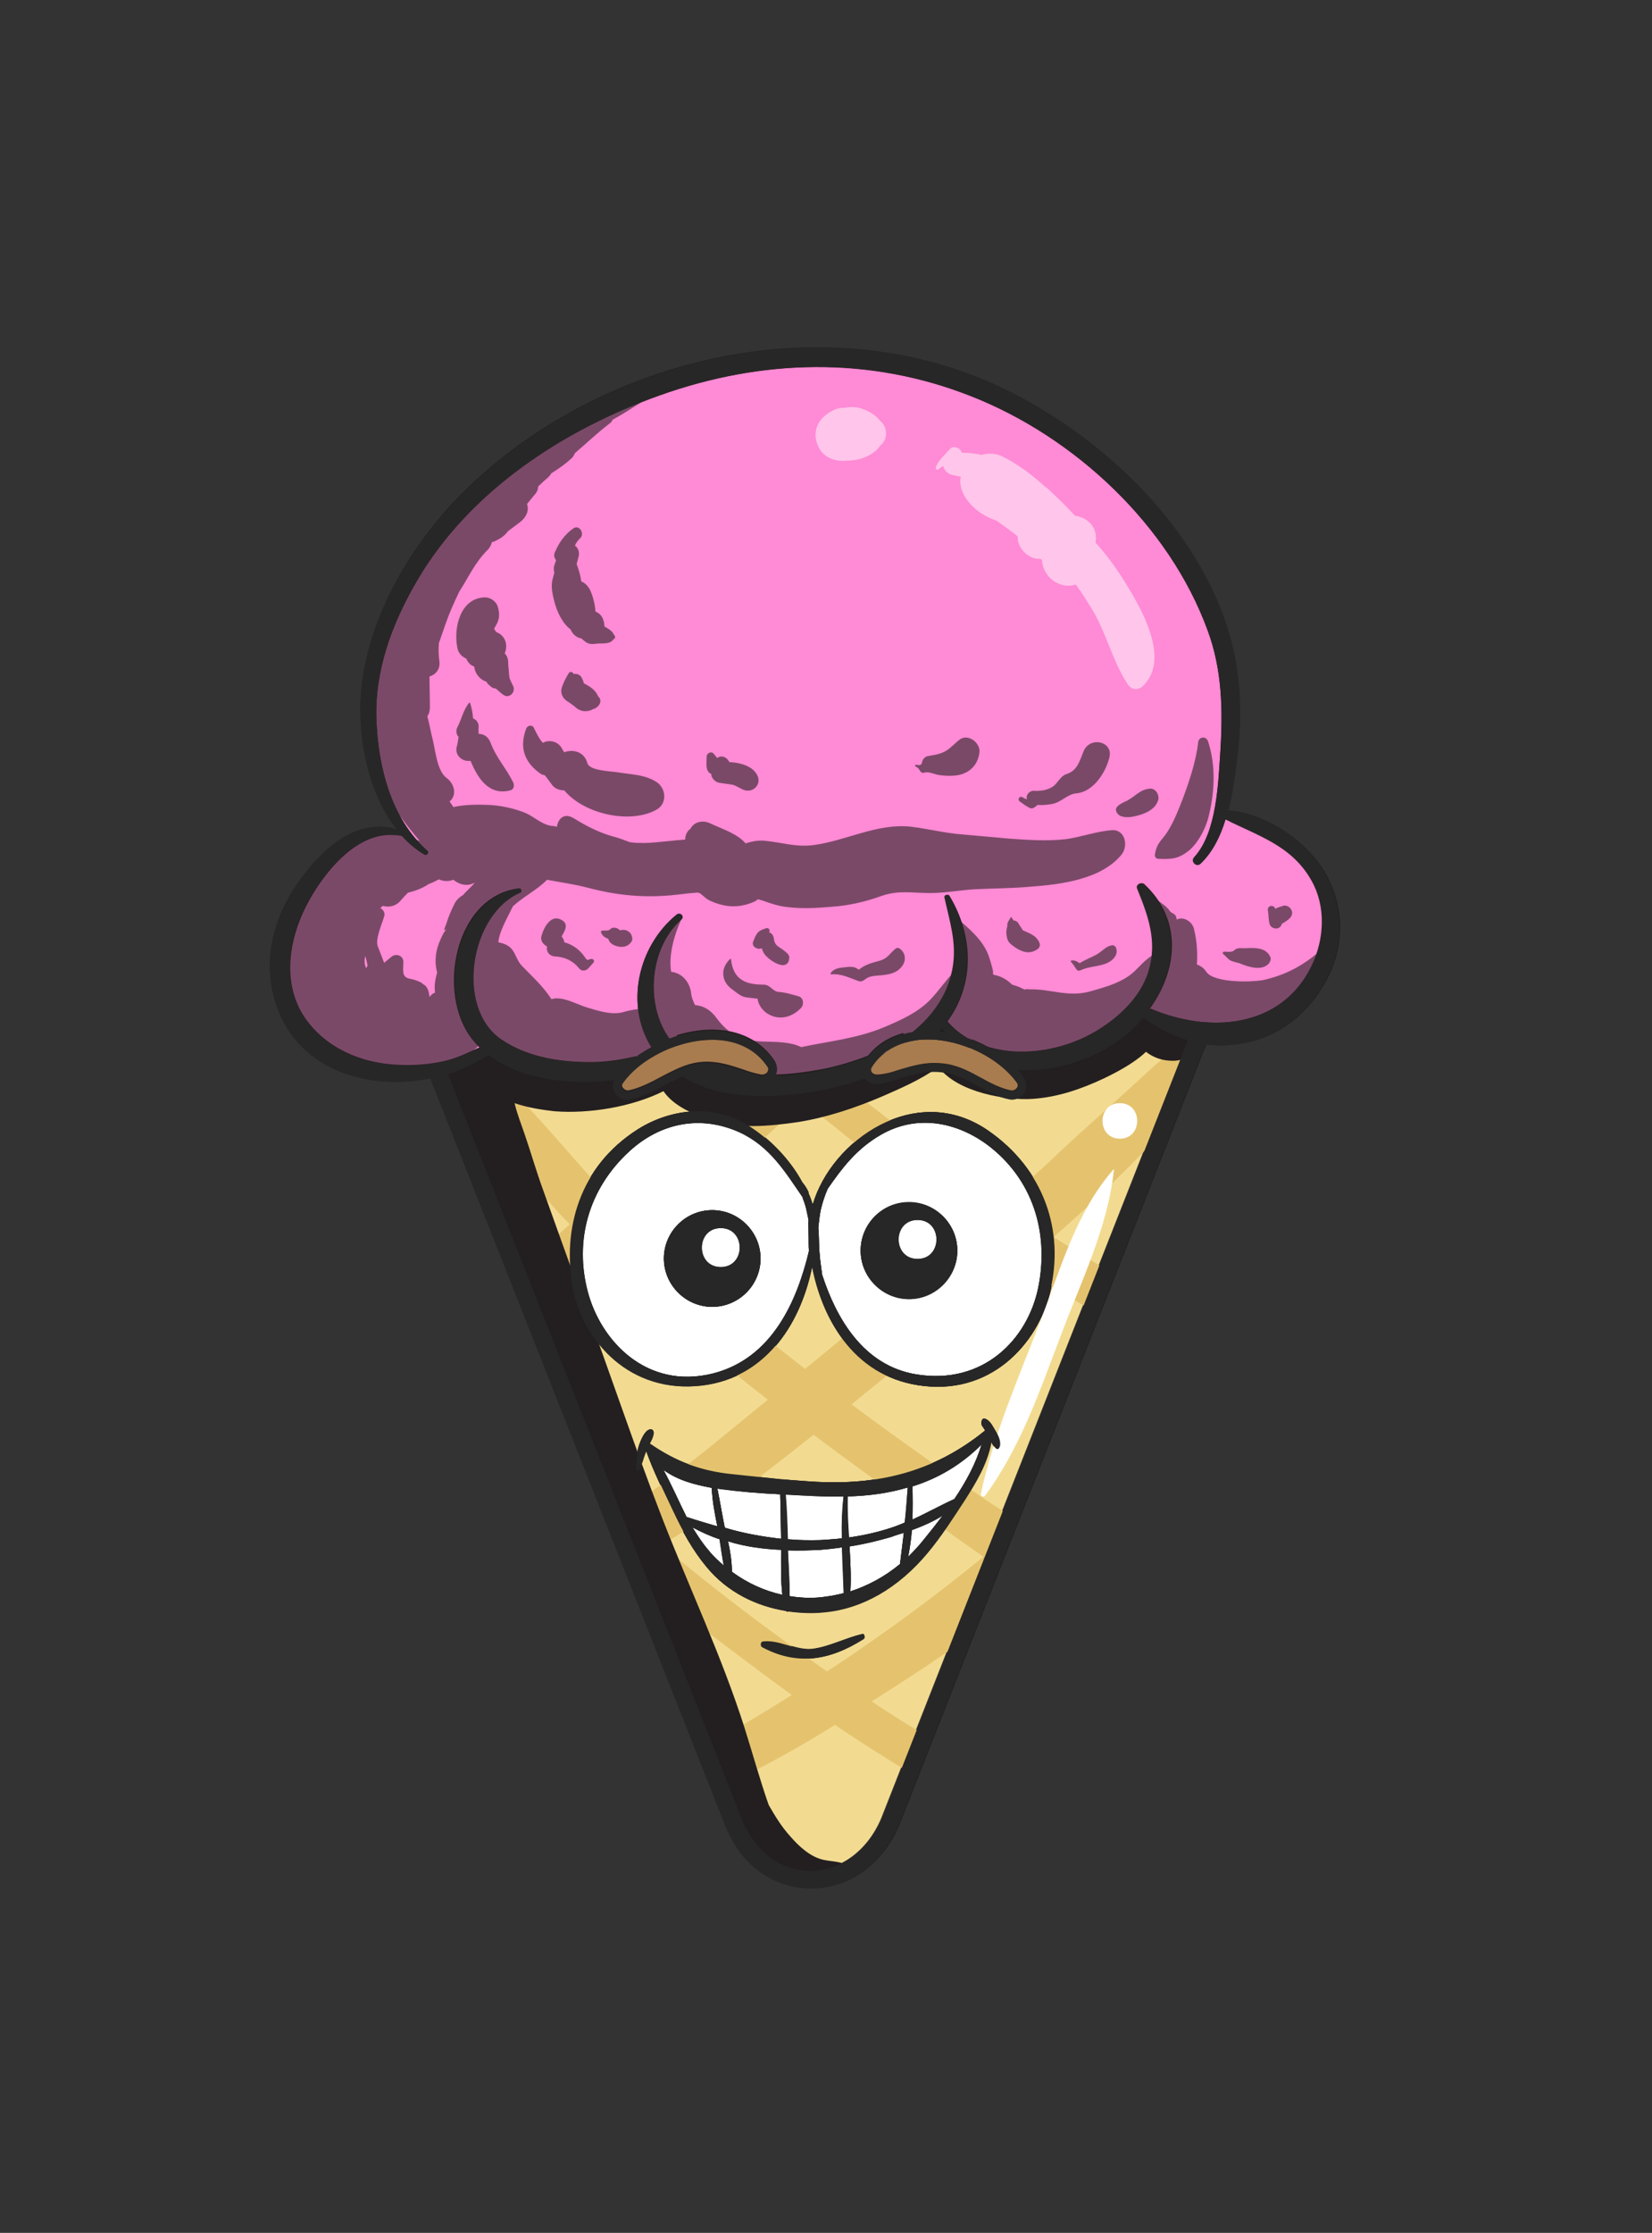 <?xml version="1.0" ?><svg enable-background="new 0 0 386.2 521.8" version="1.1" viewBox="0 0 386.2 521.8" xml:space="preserve" xmlns="http://www.w3.org/2000/svg" xmlns:xlink="http://www.w3.org/1999/xlink"><rect x="0" y="0" width="386.2" height="521.8" fill="#333333" stroke="none"/><g id="Layer_20"><path d="M308.9,205.8c-3.1-5.4-8.6-10.2-14.7-12.6c-0.9-0.6-1.8-1.1-2.7-1.5c-1.9-0.9-4-1.5-6.2-1.8   c1.1-5.8,3-12.8,2.2-18.5c0.7-10.3-1.4-21.9-6.6-30.8c-1.3-10.6-12.9-20.5-19.6-27.6c-9.4-9.9-20-16-32.7-20.5   c-7-2.5-26.7-13.7-34.2-7.2c-3.7-2.6-9.1-2.2-13.5-1.5c-8.6,1.4-17.5,1.9-26,4.3c-9.3,2.6-19,8.2-26.7,13.9   c-4.5,3.3-9.2,6.5-12.7,10.7c-6.9,2.7-11.5,9.6-15.4,15.7c-5.4,8.4-10.4,17.2-12.9,26.9c-1.9,7.7-1.7,16.3-0.1,24.1   c0.7,3.7,3.3,10.8,7.3,14c0,0-0.1,0.1-0.1,0.1c0.1,0.2,0.4,0.5,0.6,0.7c0.1,0.1,0.1,0.2,0.1,0.2c0.1,0.1,0.2,0.2,0.3,0.2   c0.5,0.4-0.2,1.1-0.7,0.7c-0.2-0.1-0.3-0.2-0.5-0.3c-0.1,0-0.1,0-0.2,0c-0.6-0.2-1.2-0.2-1.8-0.3c-0.3,0-0.7-0.1-1-0.1   c-4.8-0.6-10.4,1-12.7,5.4c-0.3,0.1-0.6,0.2-0.8,0.4c-6.6,5-10,13.3-11.6,21.3c-1.6,8.4,1.9,16,7.7,22c6.2,6.4,16.4,7.9,24.9,6.8   c5-0.7,11.3-2.4,15.6-5.9c4.2,6.8,14.9,6.9,22.5,6.1c3.5-0.4,7.3-0.5,10.9-1c2.1-2.1,4.8-3.5,7.6-4.6c4.3-1.7,9.9-3.5,14.5-2.7   c0.7,0.1,1.2,0.6,1.4,1.1c1.1,0.3,2.2,0.6,3.3,1c0.2,0.1,0.4,0.1,0.6,0.2c2.5,1,4.6,2.4,5.5,4.8c0.6,1.6-0.9,2.6-2.2,2.5   c-0.3,0-0.6,0-0.9,0c-5.7-1.4-10.4-4-16.3-2.1c4.6,2.8,10.1,3.7,15.8,3.8c5.1,0.1,11.3,0.1,16.6-1.6c3.3,0.1,6.7-0.7,10-2   c0,0,0,0,0,0c0-1.8,1.9-3.2,3.3-4.1c0.1-0.1,0.2-0.1,0.4-0.2c0.2-0.2,0.4-0.5,0.6-0.6c2.8-1.8,5.5-2.5,8.2-2.6   c1.7-1.4,3.2-3.2,4.6-5.2c-0.2,0.9,0.1,2,0.7,2.7c1.8,1.9,3.8,3.4,5.9,4.6c1.8,0.6,3.5,1.3,5.1,2.2c8.1,2.5,17.3,1.3,24.7-3   c3-1.7,6-4.3,8.5-7.3c3.7,2.5,8.8,4.1,12.2,4.8c10.2,2.1,20.1,0.7,27.6-7.1C311.6,226.7,314.1,214.7,308.9,205.8z M221.1,235.7   c0.3-0.5,0.6-1,0.8-1.6c0.3,0.3,0.6,0.5,0.9,0.8C222.1,234.9,221.5,235.2,221.1,235.7z" fill="#FF8AD5"/></g><g id="shad"><path d="M282.4,173.2c-0.5-1.3-2.2-1-2.3,0.3c-0.5,4.5-2.2,9.5-3.8,13.7c-0.9,2.3-1.9,4.8-3.2,6.9   c-1.3,2.2-2.6,2.6-3.1,5.5c-0.1,0.6,0.2,1.1,0.8,1.1c3,0.1,4.5,0.1,7-1.8c2.2-1.8,3.8-4.8,4.6-7.5C284,185.3,284.3,179,282.4,173.2   z" fill="#231F20" opacity="0.6"/><path d="M310.3,222.1c-0.1-0.6-0.8-0.7-1.2-0.3c-4,3.5-7.9,5.8-13.2,7.1c-2.7,0.7-12.1,0.9-13.9-1.8   c-0.5-0.8-1.3-1.4-2.2-1.7c0.2-2.8,0-5.6-0.7-8.4c-0.4-1.6-2.3-2.8-3.8-2.2c-0.1,0-0.1,0.1-0.2,0.1c0-0.2-0.1-0.3-0.1-0.5   c-0.2-1-1.2-0.9-1.6-1.6c-1-1.5-2.8-2-3.6-3.4c-0.2-0.4-0.9-0.2-0.9,0.2c0.1,1.1,0,2.6,1.2,3.2c0.4,0.2,0.8,1.5,1.3,2.4   c-0.2,1-0.3,2-0.2,3c0.1,1,0.6,1.8,1.4,2.3c-0.2,1.5-0.2,3-0.1,4.5c0-0.1,0-0.2-0.1-0.3c-0.4-1.3-1.9-2.1-3.2-1.3   c-2.1,1.3-3.4,3.4-5.5,4.8c-2.7,1.8-5.8,2.6-8.9,3.5c-5.2,1.4-9-0.6-14.1-0.5c-0.8-0.1-1.2,0-1.1,0.1c-0.3-0.2-0.7-0.3-1-0.5   c-0.7-0.3-1.3-0.5-2-0.7c-1.2-1.2-2.6-2-4.3-2.3c-0.1-0.2-0.2-0.3-0.3-0.5c0.6,0.7-0.5-2.8-0.7-3.4c-1-3.4-3.8-6.1-6.4-8.3   c-0.7-0.6-1.9,0.2-1.4,1c1.8,3.1,0.2,6.4-0.2,9.6c0,0.2,0,0.5,0,0.7c-0.1,0-0.1,0.1-0.2,0.1c-2,2.1-3.6,4.5-5.6,6.6   c-2.9,3-6.9,4.8-10.7,6.4c-6.4,2.7-12.9,3.3-19.5,4.7c-2.6-1.3-6.1-1.2-8.9-1.3c-5-0.2-7.9-1.5-10.9-5.5c-1.3-1.8-3-2.9-5-3   c-0.4-0.8-0.8-1.7-0.9-2.6c-0.3-2.8-2.1-4.9-4.7-5.2c-0.7-4,0.9-9.1,2.4-12.3c0-0.1,0-0.1-0.1-0.1c-2.3,1.3-4.1,2.8-5.6,5   c-2.2,3.1-2.2,7-3.8,10.2c-1,1.9-0.7,4.4,0.8,5.8c-1.6,0.1-3.2,0.3-4.8,0.8c-2.8,0.8-6-0.3-8.7-1.1c-2.2-0.7-4.6-2.1-7-2.1   c-0.4,0-0.8,0.1-1.2,0.2c-1.8-2.9-4.6-5.4-6.8-7.7c-1.8-1.8-1.5-4.2-4.2-5.2c-0.5-0.2-1-0.3-1.4-0.4c0.2-2.5,2.1-5.7,3.4-8.4   c2.4-2.2,5.4-3.7,7.8-6c0.1-0.1,0.1-0.2,0.2-0.2c3.1,0.6,6.2,1,9.3,1.8c7.1,1.9,13.6,2.5,20.9,1.7c1.6-0.2,3.3-0.4,4.9-0.5   c0.8-0.1,1.6,1.2,2.8,1.8c3.4,1.6,6.6,1.9,10.1,0.5c1.8-0.7,0.6-1,2.5-0.4c2,0.7,3.7,1.3,5.9,1.5c3.4,0.4,6.8,0.2,10.2-0.1   c4.2-0.3,7.9-1.2,11.8-2.6c3.9-1.3,7-0.6,11.1-0.6c3.6,0,7.1-0.7,10.7-0.9c4.3-0.2,8.6-0.2,12.9-0.6c7-0.5,16.5-1.7,21.2-7.5   c1.6-2,0.9-5.9-2.3-5.7c-3.7,0.3-7.1,1.6-10.7,2.1c-4.3,0.5-8.7,0.2-13-0.1c-3.7-0.3-7.5-0.7-11.2-1c-4.1-0.3-7.9-1.3-12-1.8   c-7.9-0.9-15.2,3.3-22.9,4.3c-4.2,0.5-7.1-0.6-11.1-1c-1.7-0.2-3.2,0.1-4.7,0.6c-1.9-2.3-5.8-3.5-8.3-4.7c-1.6-0.8-3.8-0.4-4.6,1.3   c-0.5,0.3-0.9,0.9-1.1,1.6c-0.1,0.3-0.1,0.6-0.1,0.9c-3.1,0.2-6.3,0.7-9.4,0.8c-1.2,0-2.4,0-3.6-0.2c-1.3-0.5-2.6-1-3.8-1.3   c-3.3-0.9-6.4-2.5-9.3-4.3c0,0,0,0,0,0c-0.2-0.1-0.4-0.2-0.6-0.3c-1.9-0.8-3.1,0.7-3.3,2.3c-0.4-0.1-0.9-0.2-1.3-0.2   c-2.6-0.4-4.3-2.5-6.8-3.3c-2.4-0.9-5.4-1.5-7.9-1.6c-2.5-0.1-5.5-0.1-8.2,0.5c-0.3-0.4-0.6-0.9-0.9-1.3c0,0,0,0,0,0   c1.9-1.6,1-4.3-0.7-5.5c-2.2-1.6-2.6-6.3-3.2-8.8c-0.5-1.9-0.8-3.8-1.3-5.6c0.4-0.6,0.6-1.3,0.6-2.1c0-2.4-0.1-4.8-0.1-7.2   c1.5-0.5,2.6-1.7,2.3-3.7c-0.2-1.4-0.2-2.8-0.1-4.1c0.5-1.5,1.1-3.1,1.6-4.6c0.9-2.6,2-5,3.2-7.5c2.2-3.4,3.6-6.7,6.6-9.7   c0.5-0.5,0.8-1.1,1-1.8c0.1,0,0.2-0.1,0.4-0.1c1.1-0.5,1.9-0.9,2.8-1.8c0.2-0.2,0.4-0.5,0.6-0.7c0.9-0.7,1.9-1.4,2.8-2.1   c1.3-1,2.2-2.6,1.6-4.2c0.6-0.7,1.1-1.4,1.7-2.1c0.6-0.6,0.9-1.3,0.9-2c0.8-0.8,1.6-1.5,2.4-2.2c0.3-0.3,0.5-0.6,0.7-0.9   c1.6-1,3.2-2.1,4.6-3.4c0.5-0.4,0.7-0.9,0.9-1.3c2.7-2.3,5.3-4.8,8.2-7c0.3-0.2,0.5-0.5,0.6-0.8c4.4-2.4,8.5-5.5,13-7.8   c0.3-0.1,0.1-0.6-0.2-0.5c-5.3,1.7-10.2,4.4-15.3,6.4c-0.4,0.2-0.6,0.4-0.8,0.7c-2.2,0.9-4.7,1.4-6.8,2.6c-1.3,0.8-2.5,1.9-3.8,2.9   c-0.1,0-0.2,0-0.2,0.1c-3.2,1.8-7.3,3.4-10,5.9c-3.7,3.3-7.3,6.8-10.7,10.5c-6.8,7.4-13.9,16.4-17.7,25.8   c-3.5,8.8-5.6,18.2-4.5,27.7c1.1,9.6,5.9,17.1,11.9,24.1c-5.1-1.7-9.4-3.8-15.2-1.1c-5.4,2.5-9.3,7.2-11.4,12.7   c-0.4,1-0.6,1.9-0.9,2.9c-0.2,0.3-0.3,0.5-0.5,0.8c-0.1,0.1-0.1,0.2-0.1,0.4c-1,0.1-1.9,0.7-2.2,1.9c-3.6,10.2-0.9,23.4,7.3,30.7   c9.8,8.6,25.8,7.8,35.9,0.4c0.8-0.6,1.8-1.8,2.4-3.1c3.6,3.3,8.9,4.7,14.6,5.2c2.8,1.1,5.9,1.7,9.4,2.2c3.2,0.4,6.9,0.6,10.2-0.3   c1.8-1.8,4-3.1,6.3-4.1c0,0,0,0,0,0l0,0c0.4-0.2,0.9-0.4,1.3-0.5c4.3-1.7,9.9-3.5,14.5-2.7c0.7,0.1,1.2,0.6,1.4,1.1   c1.1,0.3,2.2,0.6,3.3,1c0.2,0.1,0.4,0.1,0.6,0.2c2.5,1,4.6,2.4,5.5,4.8c0.6,1.6-0.9,2.6-2.2,2.5c-0.3,0-0.6,0-0.9,0   c-5.5-1.3-10.2-3.9-15.8-2.3c2.8,1.9,6,3.1,9.2,3.8c2.1,0.4,4.3,0.3,6.4,0.2c1.2-0.1,2.4-0.1,3.5-0.1c0.6,0,3.1,0.4,2.5-0.2   c1.1,1.1,2.7,1.5,4.2,1.1c5.6-1.6,11.2-3.8,16.6-6.2c0.7-0.9,1.8-1.7,2.6-2.3c0.1-0.1,0.2-0.1,0.4-0.2c0.2-0.2,0.4-0.5,0.6-0.6   c2.6-1.7,5.1-2.4,7.6-2.6c1.9-1.1,3.8-2.5,5.5-4.1c0,1.2,0.7,2.4,1.8,3.1c2.1,1.4,4.4,2.8,6.8,3.9c0.4,0.2,0.8,0.4,1.2,0.5   c3.9,1.6,8,2.5,12.2,1.8c4-0.7,7.6-2.2,11.3-4c2.9-1.4,6.4-2.7,7.5-5.9c1.9-0.9,4.1-2.1,6-3.4c-0.8,1.9,1.5,3.6,3.3,3.3   c0.2,0,0.4-0.1,0.6-0.1c3.8,4.2,10.4,5.4,15.8,4.1c6-1.4,14.9-4.2,18.3-9.7c0.4-0.6,0.3-1.3,0-1.8C308.6,228,311,225.5,310.3,222.1   z M85.6,226.3c-0.4-0.9-0.5-1.9-0.2-2.9c0.2,0.9,0.5,1.7,0.5,2.4C85.7,225.9,85.7,226.1,85.6,226.3z M108.2,209.2   c-0.7,0.4-1.4,1-1.9,1.9c-0.8,1.6-1.5,3.2-2,4.9c-0.6,1.4-0.6,1.7,0.2,1c-0.7,0.7-1.1,1.6-1.5,2.5c-1.2,2.6-1.5,5.2-0.8,7.8   c-0.5,1.6-0.7,3.2-0.5,4.7c-0.1,0-0.2,0-0.3,0.1c-0.4,0.2-0.7,0.5-1,0.9c-0.1-1.3-0.5-2.6-1.5-3c-0.1-0.1-0.2-0.2-0.3-0.3   c-0.9-0.5-1.8-0.8-2.9-1c-1.9-0.4-1.4-2.1-1.4-3.9c0-1.5-1.7-2.1-2.8-1.2c-0.6,0.5-1.1,0.9-1.7,1.4c-0.5-1.3-1-2.6-1.5-3.9   c-0.6-1.6,1-5.2,1.5-6.9c0.3-0.9-0.2-1.6-0.9-2c0.2-0.2,0.4-0.3,0.6-0.5c1.5,0.4,3.1,0.1,4.3-1.4c0.5-0.6,1.1-1.2,1.6-1.7   c1.8-0.4,3.5-1.1,4.8-2c0.9-0.3,1.6-0.7,2.4-1.1c1.1,0.5,2.3,0.5,3.4,0.1c1.2,1,2.8,1.5,4.2,1c0.3-0.1,0.5-0.2,0.8-0.3   C110.2,207.2,109.2,208.1,108.2,209.2z" fill="#231F20" opacity="0.6"/><path d="M120,182.9c-1.6-3.3-4-5.8-5.3-9.3c-0.5-1.4-1.6-2.1-2.8-2.1c0-0.6-0.1-1.1,0-1.7   c0-0.9-0.5-1.6-1.3-1.9c-0.1-1.2-0.3-2.4-0.7-3.6c0-0.1-0.2-0.1-0.2-0.1c-1.4,1.7-1.8,3.9-2.8,5.8c-0.4,0.8-0.2,1.7,0.3,2.2   c-0.1,0.7-0.2,1.5-0.4,2.2c-0.6,2.1,1.3,3.7,3.2,3.4c1.7,4.1,4.3,8.2,9.3,6.9C120.1,184.5,120.3,183.6,120,182.9z" fill="#231F20" opacity="0.6"/><path d="M153.4,182.7c-2.7-1.7-5.8-1.7-8.9-2.2c-1.5-0.3-6.7-0.3-7.2-2.2c-0.7-2.6-3.3-3.3-5.4-2.5   c-0.2-0.3-0.4-0.6-0.6-1c-0.9-1.6-3-2-4.4-1.2c-0.9-1-1.5-2.3-2.1-3.5c-0.4-0.9-1.6-0.5-1.8,0.2c-1.6,4.3-0.5,7.7,3.2,10.4   c0.4,0.3,0.8,0.4,1.2,0.5c0.6,0.8,1.2,1.6,1.8,2.4c0.6,0.7,1.6,1.1,2.7,1.1c4.8,5.7,15.6,7.9,21.6,4.5   C156,187.8,155.8,184.2,153.4,182.7z" fill="#231F20" opacity="0.6"/><path d="M119.9,160.2C119.9,160.2,119.9,160.1,119.9,160.2c-0.3-0.6-0.6-1.2-0.8-1.8   c0-0.2,0-0.4-0.1-0.7c0-1-0.2-1.9-0.2-2.9c0-0.9-0.3-1.6-0.8-2.1c0.9-2.3-0.1-4.3-2-5c-0.2-0.3-0.3-0.5-0.5-0.7   c0.2-0.5,0.5-0.9,0.7-1.3c0.6-1.3,0.6-2.4,0.2-3.8c-0.3-1.3-1.7-2.3-3-2.3c-5.8,0.1-7.4,7.1-6.5,11.7c0.2,1.3,1.1,2.2,2.1,2.6   c0.4,1,1.1,1.6,1.9,1.9c0,0.1,0,0.1,0,0.2c0.2,1.5,1.4,2.9,2.8,3.3c0.2,0.4,0.5,0.7,0.9,1c0.4,0.4,0.8,0.6,1.3,0.6   c0.6,0.5,1.2,1.1,1.8,1.5C119.2,163.4,120.7,161.5,119.9,160.2z" fill="#231F20" opacity="0.6"/><path d="M143.5,148.3c-0.3-0.8-1.3-1.4-2.2-1.9c0-0.6-0.1-1.3-0.5-2.1c-0.3-0.6-0.9-1.1-1.6-1.4   c-0.1-1.9-0.7-3.8-1.2-4.9c-0.4-0.9-1.2-1.8-2.1-2.1c-0.2-1.4-0.6-2.8-1.1-4.1c0.2-0.6,0.3-1.2,0.5-1.9c0.2-1-0.2-1.9-0.9-2.4   c0.3-0.7,0.7-1.2,1.3-1.8c1-1.1-0.3-3.2-1.7-2.2c-2.1,1.5-3.3,3.3-4.3,5.6c-0.3,0.7-0.1,1.3,0.3,1.8c-0.1,0.3-0.2,0.6-0.3,0.9   c-0.3,0.7-0.3,1.4-0.1,2c-0.2,0.8-0.5,1.8-0.5,1.9c-0.3,1.7,0.1,3.3,0.5,4.9c0.6,2.3,1.8,5,3.8,6.5c0.4,1,1.2,1.8,2.4,2.1   c0.1,0,0.1,0,0.2,0c0.1,0.2,0.2,0.3,0.4,0.4c1,1,1.9,1,3.2,0.8c1.2-0.1,3.1,0.2,3.8-1C143.9,149.3,143.9,148.6,143.5,148.3z" fill="#231F20" opacity="0.6"/><path d="M139.8,162.7c-0.5-1.4-1.9-2.3-3.3-3c-0.1-0.5-0.3-0.9-0.5-1.3c-0.4-0.8-1.2-1-1.9-0.9   c-0.2-0.5-0.9-0.7-1.2-0.1c-0.5,0.9-1,1.7-1.3,2.6c-0.1,0.2-0.2,0.5-0.3,0.8c-0.3,1.2,0.2,2.3,1.2,3c0.8,0.5,1.6,1.1,2.3,1.7   c1.1,0.9,2.7,0.9,3.9,0.2C140.1,165.3,141,163.7,139.8,162.7z" fill="#231F20" opacity="0.6"/><path d="M253.3,175.6c-0.9,2.2-1.4,4.5-4,5.3c-1.3,0.4-2,2-3,2.8c-1.4,1-3.1,1.2-4.7,1.1   c-1,0-1.9,1.1-1.5,2c-0.4-0.1-0.7-0.3-1.1-0.5c-0.7-0.4-1.2,0.6-0.6,1c0.8,0.6,1.5,1.1,2.3,1.5c0.4,0.2,0.8,0.1,1.1-0.1   c0.4-0.3,0.6-0.4,0.7-0.6c1.1,0.1,2.2,0,3.4-0.2c2.2-0.4,3.6-2.3,5.7-2.5c3.9-0.3,6.8-4.7,7.7-8.2   C260.5,173.3,254.8,171.9,253.3,175.6z" fill="#231F20" opacity="0.6"/><path d="M268.8,184.3c-2.3,0.2-3.4,1.8-5.3,2.8c-0.6,0.3-2.9,1.2-2.6,2.3c0.4,1.8,2.8,1.7,4.2,1.4   c2.3-0.5,5.1-1.5,5.7-4C271,185.7,270.2,184.2,268.8,184.3z" fill="#231F20" opacity="0.6"/><path d="M177,181.1c-1.1-2.1-4-2.9-6.5-3c-0.4-0.9-1.4-1.6-2.4-1.2c-0.2,0.1-0.4,0.2-0.5,0.2   c-0.2-0.3-0.5-0.7-0.8-1c-0.5-0.6-1.6-0.1-1.6,0.7c0,0.8-0.1,1.7,0,2.5c0.1,0.7,0.4,1.3,1.1,1.6c0,0.1,0,0.2,0,0.3   c0.2,0.8,0.9,1.5,1.7,1.7c1.1,0.2,2.2,0.3,3.3,0.5c1.1,0.3,1.8,1,2.9,1.3C176.3,185.2,178.1,183.1,177,181.1z" fill="#231F20" opacity="0.6"/><path d="M224.4,172.8c-1.1,0.8-2.1,2-3.3,2.7c-1.4,0.8-2.7,0.9-4.2,1.2c-0.6,0.1-1.2,0.7-1.3,1.3   c-0.2,1.1-0.9,0.8-1.4,0.7c-0.2,0-0.4,0.3-0.2,0.4c0.5,0.2,0.9,0.6,1.1,1.1c0.2,0.3,0.6,0.5,0.9,0.4c1-0.4,2.3,0.3,3.4,0.5   c1.4,0.2,2.7,0.3,4.2,0.1c3.1-0.4,5.2-2.6,5.4-5.7C228.9,173.3,226.2,171.5,224.4,172.8z" fill="#231F20" opacity="0.6"/><path d="M186.6,232.8c-1.5-0.4-3-0.9-4.6-1c-1.4-0.1-1.9-1.7-3.5-1.7c-4.1,0-7.1-1.1-7.6-5.9   c0-0.1-0.1-0.2-0.2-0.1c-2.4,2.2-2.1,5.4,0.6,7.2c1.1,0.8,2,1.7,3.4,1.8c0.8,0.1,1.6,0.2,2.4,0.3c0.2,1.6,1.4,3.1,2.9,3.8   c2.7,1.3,5.5,0.3,7.4-1.8C188,234.5,187.8,233.1,186.6,232.8z" fill="#231F20" opacity="0.6"/><path d="M210.2,221.6c-0.2-0.1-0.5-0.1-0.7,0c-1.5,1.1-1.8,2.3-3.8,2.9c-1.8,0.5-3.5,0.9-4.9,2.1   c-0.3-0.2-0.5-0.3-0.9-0.5c-1-0.3-1.9-0.1-2.9,0c-1.1,0.1-2.2,0.4-2.8,1.3c-0.1,0.1,0,0.3,0.2,0.3c2.4-0.2,4.3,0.9,6.4,1.6   c0.8,0.3,1.5-0.6,2.2-0.9c1-0.4,2.1-0.4,3.2-0.5c1.8-0.2,3.4-0.5,4.6-2C211.9,224.6,211.8,222.6,210.2,221.6z" fill="#231F20" opacity="0.6"/><path d="M183.1,222c-1.2-0.9-2-1-2.2-2.7c-0.1-0.7-0.5-1.3-1.1-1.4c0-0.1,0.1-0.2,0.1-0.3   c0.1-0.4-0.3-0.8-0.7-0.7c-0.6,0.2-1.4,0.4-1.9,0.9c-0.6,0.6-0.9,1.4-1.2,2.2c-0.5,1.1,0.8,1.9,1.7,1.7c0.1,0,0.2-0.1,0.3-0.1   c0.2,0.8,0.6,1.5,1.3,2.1c0.8,0.8,2.8,2.1,4,1.8c0.8-0.2,1-0.8,1.1-1.5C184.7,223.1,183.7,222.5,183.1,222z" fill="#231F20" opacity="0.6"/><path d="M138.2,224.1c-1.1,0.3-0.9,0.4-1.6-0.6c-0.5-0.7-1.1-1.3-1.7-1.8c-0.9-0.7-1.9-1.2-3-1.5   c0-0.2,0-0.3-0.1-0.5c-0.1-0.3-0.3-0.6-0.5-0.9c0.8-1.3,1.7-2.9,0-3.8c-2.5-1.5-4.2,1.8-4.7,3.7c-0.3,0.9,0.2,1.8,1,2.3   c0.1,0.1,0.2,0.1,0.3,0.2c-0.3,1.2,0.6,2.2,1.7,2.3c2.3,0.1,4.2,0.9,5.7,2.7c0.5,0.7,1.3,0.8,2,0.3c0.6-0.5,0.9-1,1.4-1.5   C139.1,224.6,138.7,224,138.2,224.1z" fill="#231F20" opacity="0.6"/><path d="M147.3,218c-0.7-0.7-1.4-0.8-2.3-0.6c-0.2-0.1-0.5-0.3-0.6-0.4c-0.6-0.3-1.4-0.3-1.8,0.2   c-0.3,0.4-1.4,0.2-1.9,0.3c-0.2,0-0.2,0.2-0.2,0.4c0.4,0.9,0.9,1.2,1.7,1.5c0.2,0.7,0.7,1.2,1.4,1.5c1.4,0.6,3,0.6,4-0.8   C148,219.6,147.8,218.6,147.3,218z" fill="#231F20" opacity="0.6"/><path d="M242.9,220.1c-0.8-1.6-2.3-2-3.8-2.7c-0.3-0.6-0.7-1-1-1.6c-0.2-0.4-0.7-0.7-1.2-0.7   c0,0-0.2-0.4-0.4-0.7c-0.1-0.1-0.2-0.1-0.2,0c-0.5,0.8-0.9,1.2-0.8,2c-0.2,0.7-0.3,1.3-0.2,2.1c0.2,1.4,0.5,1.8,1.6,2.6   c1.6,1.2,3.6,2.1,5.5,0.8C243.1,221.5,243.3,220.8,242.9,220.1z" fill="#231F20" opacity="0.6"/><path d="M260.9,221.5c-0.1-0.3-0.4-0.6-0.8-0.6c-1.5,0.1-2.5,1.5-3.8,2.2c-1.3,0.7-2.7,1.2-3.9,2   c-0.6-0.4-1.2-0.8-2-0.6c-0.1,0-0.1,0.2-0.1,0.2c0.5,0.5,1,1.3,1.4,1.9c0.2,0.3,0.7,0.3,1,0.1c1.8-0.8,3.7-0.8,5.5-1.4   C259.8,224.8,261.6,223.3,260.9,221.5z" fill="#231F20" opacity="0.6"/><path d="M297,223.7c-1-2.4-3.8-2.2-6-2.1c-0.9,0-1.8-0.2-2.5,0.5c-0.5,0.5-1.6,0.3-2.3,0.3   c-0.3,0-0.5,0.4-0.2,0.6c0.5,0.4,0.9,0.9,1.4,1.3c0.7,0.5,1.9,0.6,2.6,0.9c1.9,0.8,4.9,1.7,6.5,0.1   C296.9,224.9,297.2,224.2,297,223.7z" fill="#231F20" opacity="0.6"/><path d="M302,212.9c-0.2-0.6-0.6-1-1.2-1.2c-0.3-0.1-0.6-0.1-0.9,0c-0.4,0.2-0.5,0.2-0.3,0.1   c-0.2,0.1-0.4,0.1-0.6,0.2c-0.3,0.1-0.6,0.2-0.8,0.4c-0.1-0.1-0.1-0.2-0.2-0.3c-0.6-0.8-1.8-0.3-1.6,0.7c0.2,1,0.1,2.1,0.4,3.1   c0.3,1.2,2.1,1.5,2.7,0.4c0.1-0.3,0.3-0.5,0.4-0.6c0,0,0,0,0,0c0.1,0,0.2-0.1,0.3-0.1c0.4-0.3,0.9-0.6,1.3-1   C302,214.1,302.2,213.4,302,212.9z" fill="#231F20" opacity="0.6"/></g><g id="light"><path d="M205.7,98.3c-1-1.4-2.6-2.2-4.2-2.8c-1.3-0.5-2.8-0.4-4.2-0.2c-0.7,0-1.4,0.1-2.1,0.4   c-3.1,1.3-5.3,4.1-4.3,7.6c1,3.6,4.3,4.8,7.6,4.3c-1.5,0.2,0.2,0,0.4,0c1.5-0.1,2.7-0.4,4.1-1.1c1.1-0.6,2.1-1.3,2.8-2.4   C207.6,102.8,207.6,99.7,205.7,98.3z" fill="#FFFFFF" opacity="0.5"/><path d="M262.9,135.9c-1.8-2.9-4.1-6.2-6.8-9.1c0-0.3,0.1-0.5,0.1-0.8c0.2-3.1-2.2-5.1-4.9-5.5   c-0.6-0.6-1.2-1.3-1.7-1.8c-1.2-1.2-2.4-2.4-3.7-3.6c-0.5-0.5-1-1-1.6-1.4c-3-2.7-6.3-5.2-9.7-6.9c-1.7-0.9-3.5-1-5.1-0.5   c-1.5-0.3-3-0.5-4.6-0.5c-0.1-0.2-0.2-0.3-0.3-0.5c-0.5-0.8-1.9-1.2-2.6-0.3c-1.2,1.4-2.5,2.4-3.2,4.1c-0.2,0.5,0.3,0.9,0.7,0.5   c0.3-0.3,0.7-0.5,1-0.7c0.2,1.2,1.4,2.1,2.7,2.2c0.5,0.1,1,0.2,1.4,0.3c-0.3,1.4,0,2.9,0.8,4.4c1.8,3,4.4,4.8,7.6,5.9   c1.4,1,2.8,2,4.1,3c0.3,0.2,0.5,0.4,0.8,0.7c-0.1,2.7,2.6,5.4,5.3,5.2c0,0,0,0,0,0c0.1,0.1,0.2,0.1,0.3,0.2   c0.1,0.1,0.1,0.1,0.1,0.2c0.3,4.1,4.4,6.8,7.9,5.6c1.4,1.9,2.6,3.9,3.5,5.3c3.6,5.7,5,12.6,8.7,18.1c0.8,1.2,2.3,1.4,3.4,0.4   C273.9,154.1,266.6,141.8,262.9,135.9z" fill="#FFFFFF" opacity="0.5"/></g><g id="a"/><g id="a_shad"/><g id="a_light"/><g id="b"/><g id="b_shad"/><g id="c"/><g id="c_shad"/><g id="c_lght"/><g id="d"/><g id="d_shad"/><g id="d_lght"/><g id="Layer_28_copy"><g><g id="XMLID_1_"><g><path d="M69.6,206.4c5.4-7.7,13.4-15.4,23.1-12.6l-0.2,1.4c-9.3-1.1-17.4,9.5-21,16.7c-3.8,7.5-5.4,17-1,24.7      c4.3,7.3,12.3,11.3,20.6,12.1c4.4,0.4,8.7,0.2,13-0.8c2.9-0.7,5.5-2,8.1-3.2l2.1,1.8c-2.9,1.9-6.1,3.4-9.5,4.5l68.9,174.6      c1.5,3.6,3.8,6.5,6.5,8.5c2.7,2,5.9,3.1,9.4,3.1c7.1,0,13.5-4.7,16.7-12.3l71.5-181.7c-3.6-1.1-7.1-2.9-10.4-5.3l1.6-2.2      c13.6,5.8,30.9,4.8,38-10.2c2.9-6.1,3.3-13.7-0.1-19.7c-4.6-8.2-12.5-10.4-20.1-14.3l0.6-2.1c9,0.8,18.8,7.7,22.9,15.4      c3.8,7.2,4,15.5,0.5,22.9c-3.5,7.5-10,13.6-18.2,15.7c-3.7,0.9-7.2,1.1-10.6,0.7c-0.1,0.2-0.1,0.4-0.2,0.5l-71.5,181.8      c-1.9,4.6-4.9,8.3-8.4,10.9c-3.6,2.6-7.8,4-12.2,4c-8.6,0-16-5.3-19.8-14.2L100.6,252c-14,2.8-29.7-1.6-35.4-15.6      C61,226.3,63.4,215.2,69.6,206.4z" fill="#231F20"/><path d="M93.7,195.3c-0.4-0.1-0.8-0.1-1.2-0.2l0.2-1.4c-7.2-9.1-9.4-23.3-8.1-33.9c2.1-16.6,11.6-32.6,23.2-44.3      c32.8-32.8,87.1-45.1,129-23.6c21.2,10.9,41.1,29.7,49.3,52.5c4,11,4.5,22,3,33.4c-0.5,3.6-1,7.6-2,11.6l-0.6,2.1      c-1.2,3.9-3,7.6-5.8,10.3c-1,1-2.5-0.5-1.5-1.5c5.3-5.8,5.6-17.4,6.1-24.8c0.6-9.6,0.4-19.1-3-28.2c-9-24.6-31.1-45.2-55.3-54.7      c-23.8-9.4-48.9-8.7-72.8-0.2c-22.5,8-44.5,22.3-56.7,43.3c-5.8,9.9-9.9,20.9-9.5,32.5c0.4,10.9,3.4,23.1,11.9,30.6      c0.5,0.4-0.1,1.3-0.7,0.9c-2-1.2-3.8-2.7-5.3-4.4C93.9,195.3,93.8,195.3,93.7,195.3z" fill="#231F20"/><path d="M231.7,268.2c10.5,8.5,13.4,21,11,32.8c-2.5,12-12.8,22.7-28.4,20.2c-12.5-2-18.8-13.2-22.1-23.3      c-0.2-1.7-0.5-3.3-0.6-5c-0.2-2-0.1-4-0.3-6c0.2-1.5,0.3-2.9,0.6-4.3c0.4-1.7,0.9-3.2,1.6-4.8c3.3-4.8,6.6-9.3,12.4-12.6      C214.7,260.1,224.4,262.4,231.7,268.2z M223.8,292.3c0-6.2-5.1-11.3-11.3-11.3c-6.2,0-11.3,5.1-11.3,11.3s5.1,11.3,11.3,11.3      C218.7,303.6,223.8,298.5,223.8,292.3z" fill="#FFFFFF"/><path d="M237.8,253.1c0.1,0.2,0.2,0.4,0.2,0.6c0,0.2,0,0.3-0.1,0.5c-0.3,0.5-0.9,0.8-1.5,0.7      c-2.5-0.5-4.9-1.8-7.1-3c-2.3-1.3-4.5-2.5-7-3c-1.3-0.3-2.6-0.4-3.9-0.4c-3,0-5.7,0.8-8.5,1.7c-1.4,0.4-2.9,0.9-4.4,1.2      c-0.6,0.1-1.4-0.2-1.7-0.8c-0.2-0.4-0.2-0.9,0.1-1.3c1.8-2.8,4.6-4.8,8-5.7c1.5-0.4,3.2-0.7,5-0.7c3.2,0,6.6,0.7,9.8,1.9      C231.2,246.7,235.3,249.6,237.8,253.1z" fill="#A87C4F"/><path d="M151.1,339.2c1.7,4.8,4,9.3,6.1,13.8c2.3,4.9,4.8,9.3,7.9,13.1c5,6.1,11.8,9.3,18.6,10.3      c0.2,0.2,0.3,0.2,0.5,0.1c2.9,0.4,5.8,0.5,8.5,0.2c8.6-0.9,17.2-5.6,24.1-13.9c3.1-3.8,6-8.2,8.8-12.5c2.4-3.8,5.1-8.3,6.1-13.4      c0.3,0.7,0.7,1.3,1.2,1.6c0.4,0.2,0.7-0.3,0.8-0.8c0.2-1.6-0.8-2.9-1.4-4c-0.6-1.1-1.3-2-2.2-2.2c-0.6-0.1-0.9,1.1-0.5,1.7      c0.2,0.3,0.5,0.7,0.7,1.1c-12.4,10.1-25.7,12.7-39.4,12c-2.7-0.1-5.4-0.4-8-0.6c-0.1,0-0.1,0-0.2,0c-3.8-0.4-7.7-0.8-11.5-1.2      c-7-0.7-13-2.8-19.3-7.2c0.4-0.7,0.8-1.4,0.9-2.2c0.1-0.6-0.1-1-0.5-1.1c-1.1-0.2-2.1,1.7-2.6,3c-0.8,1.9-0.8,3.8-1,5.9      c0,0.7,0.6,1,0.8,0.4c0.2-0.7,0.6-1.3,0.8-2c0.2-0.8,0.5-1.5,0.8-2.3C151.1,339.2,151.1,339.2,151.1,339.2z M164.1,323.8      c15.8-1.9,23.4-15.6,25.8-27.9c1.1,6,3.5,12.4,7.5,17.5c4,5.2,9.6,9.1,17.2,10.3c16.7,2.7,28-9.4,31-22      c3.3-14-1.4-28.4-14.6-37.5c-16.8-11.6-36.6,2.2-41,17.3c-0.3-0.9-0.6-1.8-1-2.7c-0.4-0.8-0.9-1.7-1.5-2.4      c-2.8-5.2-7.3-10-12.3-13.2c-8.1-5.3-18.4-4.2-26.2,0.8c-13.6,8.6-17.6,23.2-15.1,36.9C136.4,313.5,147.6,325.7,164.1,323.8z       M205.8,253.3c1.6-0.4,3.1-0.8,4.5-1.2c2.7-0.8,5.2-1.6,8-1.6c1.1,0,2.3,0.1,3.4,0.4c2.3,0.5,4.3,1.6,6.5,2.8      c2.4,1.3,4.8,2.6,7.6,3.2c0.2,0,0.4,0.1,0.7,0.1c1.2,0,2.5-0.7,3-1.8c0.3-0.5,0.4-1,0.3-1.6c0-0.6-0.2-1.1-0.6-1.6      c-0.5-0.7-1-1.3-1.5-1.9c6.8,0.5,14.1-1.3,20.4-4.8c3.4-1.9,6.5-4.4,9-7.4c3.3,2.4,6.7,4.2,10.4,5.3l-71.5,181.7      c-3.2,7.6-9.6,12.3-16.7,12.3c-3.4,0-6.6-1.1-9.4-3.1c-2.7-2-5-4.9-6.5-8.5L104.7,251c3.4-1.1,6.7-2.6,9.5-4.5      c5.3,4.1,12.3,5.8,18.9,6.2c2.9,0.2,6.7,0.2,10.5-0.3c-0.2,0.4-0.3,0.7-0.3,1.1c-0.1,0.6,0.1,1.1,0.3,1.7c0.6,1.1,1.8,1.8,3,1.8      c0.2,0,0.4,0,0.7-0.1c2.9-0.6,5.6-2,8.1-3.3c1.3-0.7,2.7-1.4,4.1-2c8.3,5.1,19.4,5.1,28.8,3.8c4.7-0.7,9.4-1.8,13.9-3.4      C203,253.1,204.5,253.6,205.8,253.3z M201.9,382.9c0.4-0.3,0.1-1.2-0.2-1.1c-4,0.9-7.8,3-11.8,3.5c-3.9,0.4-7.7-2.3-11.6-1.8      c-0.5,0.1-0.6,1-0.2,1.3C186.1,389.2,194,388.1,201.9,382.9z" fill="#F2DB91"/><path d="M237.8,253.1c-2.5-3.5-6.6-6.5-11.2-8.3l0.7-1.9c1.2,0.5,2.5,1.1,3.6,1.7c8.4,2.6,18.5,0.6,25.8-3.9      c5.2-3.2,10.2-7.9,12-13.9c2.1-6.9-0.1-12.9-2.7-19.3c-0.4-0.9,0.9-1.4,1.5-0.9c9.1,8.5,7.7,20.2,1.4,29l-1.6,2.2      c-2.5,3-5.6,5.6-9,7.4c-6.3,3.4-13.6,5.3-20.4,4.8c0.6,0.6,1.1,1.2,1.5,1.9c0.3,0.5,0.5,1,0.6,1.6l-2,0.2      C238,253.5,237.9,253.3,237.8,253.1z" fill="#231F20"/><path d="M229.5,337.4c-1.4,4.7-3.8,9-6.4,12.9c-3.3,1.5-6.5,3.3-9.8,4.8c0.1-2.6,0-5.2,0-7.8      C219,345.5,224.6,342.4,229.5,337.4z" fill="#FFFFFF"/><path d="M212.5,280.9c6.2,0,11.3,5.1,11.3,11.3s-5.1,11.3-11.3,11.3c-6.2,0-11.3-5.1-11.3-11.3      S206.2,280.9,212.5,280.9z M214.5,294.2c5.9,0,5.9-9.1,0-9.1C208.6,285.1,208.6,294.2,214.5,294.2z" fill="#231F20"/><path d="M220.5,354c-1.5,2-3,3.9-4.4,5.6c-1.2,1.5-2.5,2.9-3.8,4.2c0.4-2,0.7-4.2,0.9-6.3      C215.7,356.6,218.1,355.5,220.5,354z" fill="#FFFFFF"/><path d="M214.5,285.1c5.9,0,5.9,9.1,0,9.1C208.6,294.2,208.6,285.1,214.5,285.1z" fill="#FFFFFF"/><path d="M221,241.3c-0.3-0.4-0.6-0.7-0.8-1.1c-0.2,0.2-0.4,0.4-0.6,0.6c-0.1,0.1-0.1,0.2-0.2,0.2      C219.9,241.1,220.5,241.2,221,241.3z M216.8,242.9c-1.8,0-3.5,0.2-5,0.7l-0.5-1.9c0.7-0.2,1.4-0.4,2.1-0.5c1.2-1,2.4-2,3.5-3.2      c3.1-3.4,5.3-7.3,6-11.9c1-5.7-0.7-10.7-1.9-16.3c-0.1-0.6,0.7-1,1-0.4c5.6,9.3,5.9,20.6-0.5,29.3c1.4,1.6,3,2.9,4.7,3.9      c0.4,0.1,0.7,0.3,1.1,0.4l-0.7,1.9C223.4,243.6,220,242.9,216.8,242.9z" fill="#231F20"/><path d="M212.2,347.6c-0.2,2.8-0.4,5.5-0.7,8.2c-0.8,0.3-1.7,0.7-2.5,1c-3.5,1.2-7,2-10.6,2.5      c-0.2-3.2-0.4-6.4-0.3-9.6C202.8,349.6,207.6,349,212.2,347.6z" fill="#FFFFFF"/><path d="M211.3,358.2c-0.3,2.5-0.6,4.9-0.9,7.3c-3.6,3-7.6,5.1-11.6,6.4c0.2-3.5,0-7-0.2-10.5      c3.3-0.5,6.5-1.3,9.8-2.2C209.3,358.8,210.3,358.5,211.3,358.2z" fill="#FFFFFF"/><path d="M189.8,349.6c2.4,0.1,4.9,0.2,7.4,0.1c-0.4,3.2-0.5,6.5-0.4,9.8c-1.7,0.2-3.5,0.3-5.2,0.4      c-2.5,0.1-5.1,0-7.5-0.2c-0.1-3.5-0.2-7-0.5-10.5C185.6,349.4,187.7,349.5,189.8,349.6z" fill="#FFFFFF"/><path d="M196.8,361.6c0.1,3.6,0.3,7.2,0.4,10.7c-1.9,0.5-3.7,0.8-5.6,1c-2.3,0.2-4.7,0.1-7.1-0.3      c0-3.6-0.2-7.2-0.4-10.7c2.5,0.1,5,0,7.4-0.1C193.3,362,195.1,361.9,196.8,361.6z" fill="#FFFFFF"/><path d="M189.1,292.4c-0.2,1-0.5,2.1-0.8,3.2c-3,10.5-8.9,22.2-21.7,25.4c-15.5,3.8-26.2-7.7-29.2-19.2      c-3.1-11.8,0.1-24,9.8-32.8c7-6.4,16.3-8.6,25.7-4.4c7.2,3.3,10.8,9.4,14.8,15.2c0,0,0,0,0,0c0.3,0.8,0.6,1.6,0.8,2.4      c0.2,0.9,0.5,1.8,0.6,2.8c-0.1,1,0,2.1,0,3.2C189.1,289.6,189,291,189.1,292.4z M177.8,294.1c0-6.2-5.1-11.3-11.3-11.3      c-6.2,0-11.3,5.1-11.3,11.3c0,6.2,5.1,11.3,11.3,11.3C172.7,305.4,177.8,300.4,177.8,294.1z" fill="#FFFFFF"/><path d="M192.2,297.9c3.2,10.1,9.6,21.3,22.1,23.3c15.6,2.5,25.9-8.2,28.4-20.2c2.5-11.8-0.4-24.3-11-32.8      c-7.3-5.8-17-8.1-25.8-3c-5.7,3.3-9.1,7.9-12.4,12.6c-0.7,1.6-1.2,3.2-1.6,4.8c-0.3,1.4-0.5,2.9-0.6,4.3c0.2,2,0.1,4,0.3,6      C191.7,294.6,192,296.3,192.2,297.9z M190,281.5c4.4-15.1,24.2-28.9,41-17.3c13.1,9.1,17.9,23.5,14.6,37.5      c-3,12.6-14.3,24.7-31,22c-7.6-1.2-13.2-5.2-17.2-10.3c-4-5.1-6.4-11.5-7.5-17.5l-1.6-0.2c0.3-1.1,0.6-2.2,0.8-3.2      c-0.1-1.4,0-2.9-0.1-4.2c0-1.1,0-2.1,0-3.2c-0.2-0.9-0.4-1.8-0.6-2.8c-0.2-0.8-0.5-1.6-0.8-2.4c0,0,0,0,0,0l1.4-1      C189.4,279.7,189.7,280.6,190,281.5z" fill="#231F20"/><path d="M182.6,362.2c0,3.4-0.1,7.1,0.3,10.5c-4.1-0.9-8.2-2.7-11.8-5.4c0-2.4-0.4-4.8-0.9-7.1      C174.2,361.5,178.4,362,182.6,362.2z" fill="#FFFFFF"/><path d="M182.4,349.2c0.1,3.5,0.1,6.9,0.2,10.4c-4.4-0.5-8.8-1.3-13.1-2.5c0-0.1,0-0.2-0.1-0.2      c-0.6-3-1.1-6.1-1.7-9c0.2,0,0.3,0.1,0.5,0.1C172.9,348.6,177.7,349,182.4,349.2z" fill="#FFFFFF"/><path d="M179.4,249.3c0.3,0.4,0.3,0.9,0.1,1.3c-0.3,0.6-1,0.9-1.6,0.8c-1.6-0.4-3.1-0.8-4.5-1.3      c-2.8-0.9-5.4-1.7-8.2-1.7c-1.4,0-2.7,0.2-4.1,0.6c-2.3,0.7-4.4,1.8-6.5,2.9c-2.4,1.3-4.9,2.6-7.6,3.2c-0.1,0-0.2,0-0.3,0      c-0.5,0-1-0.3-1.2-0.8c-0.1-0.2-0.1-0.4-0.1-0.6c0-0.2,0.1-0.3,0.2-0.5c1.4-2,3.4-3.9,5.7-5.4c2.3-1.5,4.9-2.8,7.7-3.6      c2.5-0.8,5.1-1.2,7.6-1.2C172.1,242.9,176.7,245.2,179.4,249.3z" fill="#A87C4F"/><path d="M189.8,385.4c4-0.5,7.9-2.6,11.8-3.5c0.4-0.1,0.7,0.8,0.2,1.1c-7.9,5.2-15.8,6.3-23.9,1.9      c-0.5-0.3-0.3-1.2,0.2-1.3C182.1,383,185.9,385.8,189.8,385.4z" fill="#231F20"/><path d="M166.5,282.8c6.2,0,11.3,5.1,11.3,11.3c0,6.2-5.1,11.3-11.3,11.3c-6.2,0-11.3-5.1-11.3-11.3      C155.2,287.9,160.2,282.8,166.5,282.8z M168.5,296.1c5.9,0,5.9-9.1,0-9.1C162.6,287,162.6,296.1,168.5,296.1z" fill="#231F20"/><path d="M168.5,287c5.9,0,5.9,9.1,0,9.1C162.6,296.1,162.6,287,168.5,287z" fill="#FFFFFF"/><path d="M168.3,359.7c0.3,2.1,0.6,4.2,1,6.2c-1.3-1.1-2.5-2.2-3.6-3.6c-1.4-1.6-2.6-3.5-3.8-5.4      C163.9,358,166.1,359,168.3,359.7z" fill="#FFFFFF"/><path d="M155.1,343.5c3.4,2.5,7.5,3.5,11.3,4.2c0.1,3,0.7,6.1,1.3,9c-2.4-0.7-4.8-1.4-7.2-2.2      C158.7,350.9,157,347,155.1,343.5z" fill="#FFFFFF"/><path d="M152.3,244.7c-6.3-10-3.1-23.7,5.9-31c0.8-0.6,1.9,0.4,1.1,1.1c-7.4,6.6-8.7,19.8-2.8,27.9      c0.6-0.2,1.2-0.4,1.7-0.6l0.6,1.9c-2.7,0.8-5.4,2.1-7.7,3.6l-2.1-0.9C150.1,246,151.2,245.3,152.3,244.7z" fill="#231F20"/><path d="M182.6,359.6c0-3.5-0.1-6.9-0.2-10.4c-4.8-0.3-9.5-0.6-14.2-1.3c-0.2,0-0.3,0-0.5-0.1      c0.6,3,1.1,6.1,1.7,9c0,0.1,0,0.2,0.1,0.2C173.8,358.3,178.2,359.2,182.6,359.6z M169.2,365.9c-0.4-2-0.6-4.1-1-6.2      c-2.2-0.7-4.3-1.7-6.4-2.8c1.1,2,2.4,3.8,3.8,5.4C166.7,363.7,168,364.8,169.2,365.9z M213.3,347.3c0.1,2.5,0.1,5.2,0,7.8      c3.3-1.5,6.5-3.3,9.8-4.8c2.7-3.9,5.1-8.3,6.4-12.9C224.6,342.4,219,345.5,213.3,347.3z M155.1,343.5c1.9,3.5,3.6,7.4,5.4,11      c2.4,0.8,4.8,1.5,7.2,2.2c-0.5-2.9-1.2-6-1.3-9C162.6,347,158.6,346,155.1,343.5z M182.6,362.2c-4.2-0.2-8.4-0.8-12.4-2      c0.5,2.3,0.9,4.7,0.9,7.1c3.7,2.7,7.7,4.5,11.8,5.4C182.5,369.3,182.6,365.6,182.6,362.2z M212.3,363.8c1.3-1.3,2.6-2.6,3.8-4.2      c1.4-1.7,2.9-3.6,4.4-5.6c-2.4,1.5-4.9,2.6-7.4,3.5C213,359.7,212.7,361.8,212.3,363.8z M196.8,359.5c0-3.3,0.1-6.6,0.4-9.8      c-2.5,0-5,0-7.4-0.1c-2.1-0.1-4.2-0.2-6.2-0.3c0.3,3.5,0.4,6.9,0.5,10.5c2.5,0.2,5,0.3,7.5,0.2      C193.4,359.8,195.1,359.7,196.8,359.5z M198.8,371.9c4-1.3,8-3.4,11.6-6.4c0.3-2.5,0.6-4.9,0.9-7.3c-1,0.3-2,0.6-2.9,0.9      c-3.2,1-6.5,1.7-9.8,2.2C198.8,364.9,199,368.4,198.8,371.9z M190.9,346.3c13.7,0.7,27-1.9,39.4-12c-0.2-0.4-0.5-0.7-0.7-1.1      c-0.4-0.5,0-1.8,0.5-1.7c1,0.2,1.6,1.2,2.2,2.2c0.6,1,1.6,2.4,1.4,4c-0.1,0.5-0.4,1.1-0.8,0.8c-0.6-0.3-0.9-1-1.2-1.6      c-1,5.1-3.7,9.6-6.1,13.4c-2.8,4.4-5.7,8.8-8.8,12.5c-6.9,8.2-15.5,13-24.1,13.9c-2.7,0.3-5.6,0.2-8.5-0.2      c-0.2,0.1-0.4,0.1-0.5-0.1c-6.8-1.1-13.6-4.2-18.6-10.3c-3.1-3.7-5.6-8.2-7.9-13.1c-2.1-4.5-4.4-9-6.1-13.8c0,0,0-0.1-0.1-0.1      c-0.3,0.7-0.5,1.5-0.8,2.3c-0.2,0.7-0.6,1.3-0.8,2c-0.2,0.6-0.8,0.3-0.8-0.4c0.2-2.1,0.2-4,1-5.9c0.5-1.3,1.5-3.3,2.6-3      c0.4,0.1,0.6,0.5,0.5,1.1c-0.1,0.8-0.5,1.5-0.9,2.2c6.2,4.4,12.3,6.5,19.3,7.2c3.8,0.4,7.7,0.8,11.5,1.2c0.1,0,0.1,0,0.2,0      C185.6,345.9,188.2,346.1,190.9,346.3z M198.2,349.7c-0.1,3.2,0.1,6.4,0.3,9.6c3.6-0.5,7.1-1.3,10.6-2.5c0.8-0.3,1.7-0.6,2.5-1      c0.3-2.7,0.5-5.5,0.7-8.2C207.6,349,202.8,349.6,198.2,349.7z M184.2,362.3c0.1,3.6,0.4,7.2,0.4,10.7c2.4,0.4,4.8,0.5,7.1,0.3      c1.8-0.2,3.7-0.5,5.6-1c-0.1-3.5-0.3-7.1-0.4-10.7c-1.8,0.2-3.5,0.4-5.3,0.6C189.1,362.3,186.6,362.4,184.2,362.3z" fill="#231F20"/><path d="M143.2,253.5c0-0.4,0.1-0.7,0.3-1.1c-3.8,0.5-7.6,0.5-10.5,0.3c-6.6-0.4-13.6-2.2-18.9-6.2l-2.1-1.8      c-0.6-0.6-1.1-1.2-1.6-1.8c-8.5-10.7-4.1-33.5,10.9-35.3c0.5-0.1,0.7,0.7,0.2,0.9c-11.7,5-15.4,26.8-4.5,34.3      c6.1,4.2,13.7,5.4,21,5.4c3.8,0,7.3-0.6,10.8-1.4l2.1,0.9c-2.3,1.5-4.3,3.4-5.7,5.4c-0.1,0.1-0.2,0.3-0.2,0.5L143.2,253.5z" fill="#231F20"/><path d="M209.8,250.1c2.8-0.8,5.5-1.7,8.5-1.7c1.3,0,2.6,0.1,3.9,0.4c2.5,0.6,4.7,1.8,7,3c2.2,1.2,4.6,2.5,7.1,3      c0.6,0.1,1.2-0.2,1.5-0.7c0.1-0.2,0.1-0.3,0.1-0.5l2-0.2c0,0.5-0.1,1.1-0.3,1.6c-0.6,1.1-1.8,1.8-3,1.8c-0.2,0-0.4,0-0.7-0.1      c-2.8-0.6-5.3-1.9-7.6-3.2c-2.2-1.2-4.3-2.3-6.5-2.8c-1.2-0.3-2.3-0.4-3.4-0.4c-2.7,0-5.3,0.8-8,1.6c-1.4,0.4-2.9,0.9-4.5,1.2      c-1.3,0.3-2.8-0.3-3.6-1.3c-4.5,1.7-9.2,2.8-13.9,3.4c-9.4,1.3-20.6,1.3-28.8-3.8c-1.4,0.6-2.7,1.3-4.1,2      c-2.6,1.3-5.2,2.7-8.1,3.3c-0.2,0-0.4,0.1-0.7,0.1c-1.2,0-2.4-0.7-3-1.8c-0.3-0.5-0.4-1.1-0.3-1.7l2,0.1c0,0.2,0,0.4,0.1,0.6      c0.2,0.4,0.7,0.8,1.2,0.8c0.1,0,0.2,0,0.3,0c2.7-0.6,5.2-1.9,7.6-3.2c2.1-1.1,4.2-2.2,6.5-2.9c1.4-0.4,2.7-0.6,4.1-0.6      c2.9,0,5.5,0.8,8.2,1.7c1.4,0.5,2.9,1,4.5,1.3c0.6,0.1,1.4-0.2,1.6-0.8c0.2-0.4,0.2-0.9-0.1-1.3c-2.7-4.1-7.3-6.4-13-6.4      c-2.5,0-5.1,0.4-7.6,1.2l-0.6-1.9c2.7-0.8,5.5-1.3,8.2-1.3c6.4,0,11.6,2.6,14.7,7.3c0.6,1,0.7,2.1,0.2,3.2      c3.7-0.1,7.3-0.6,10.6-1.2c3.7-0.7,7.4-1.8,11-3.2c2.1-2.6,4.9-4.4,8.3-5.3l0.5,1.9c-3.4,0.9-6.2,2.9-8,5.7      c-0.3,0.4-0.3,0.9-0.1,1.3c0.3,0.6,1,0.9,1.7,0.8C206.9,251,208.4,250.6,209.8,250.1z" fill="#231F20"/><path d="M147.2,269c-9.7,8.9-12.9,21-9.8,32.8c3,11.5,13.7,23,29.2,19.2c12.8-3.2,18.8-14.9,21.7-25.4l1.6,0.2      c-2.4,12.3-10,26.1-25.8,27.9c-16.6,1.9-27.7-10.2-30.1-22.9c-2.5-13.7,1.5-28.2,15.1-36.9c7.8-4.9,18.1-6,26.2-0.8      c5,3.3,9.5,8,12.3,13.2c0.6,0.7,1.1,1.5,1.5,2.4l-1.4,1c-3.9-5.8-7.6-11.9-14.8-15.2C163.5,260.4,154.2,262.6,147.2,269z" fill="#231F20"/></g><g/></g></g></g><g id="red_light"/><g id="Layer_19_copy"><path d="M139.1,276.2c-6.3-6.8-12.1-14-18.7-20.6c-3.1-3.1-6.4-6.1-9.7-8.9c-0.1,0-0.2,0.1-0.2,0.1   c-3.1,1.2-6.1,2.3-9.3,3c3.1,3.6,6.3,7,9.4,10.5c6.9,7.6,13.2,15.7,20.1,23.2c0.8,0.9,1.6,1.7,2.5,2.6c-3.1,2.8-6.2,5.6-9.4,8.4   c-1.2,1-2.3,2.1-3.5,3.1c0.9,1.8,1.6,3.8,2.2,5.4c0.7,2.1,1.4,4.2,2,6.3c1.4-0.8,2.6-1.5,3.6-2.2c2.7-1.6,5.3-3.6,7.8-5.6   C133.4,293.6,134.9,283.2,139.1,276.2z" fill="#E5C36E"/><path d="M199.6,255.3c-1.4-1.1-2.9-2.2-4.3-3.2c-7.1,2.6-15.8,3.3-22.8,1.1c-1.7,1.7-3.5,3.3-5.3,4.9   c-1.2,1.1-2.5,2.2-3.8,3.3c3,0,6,0.7,8.7,1.9c2.3,0.5,4.3,1.5,6,3.2c3.2-2.9,6.4-6,9.2-9.3c1.5,1.2,3,2.3,4.5,3.5   c3.1,2.4,6.1,4.9,9.1,7.3c2.1-2.4,4.8-4.6,7.8-5.7C205.6,259.9,202.6,257.6,199.6,255.3z" fill="#E5C36E"/><path d="M168,345.5c2.2,0.7,4.3,1.4,6.5,2c5.3-4,10.5-8.1,15.7-12.2c5.7,4.3,11.5,8.5,17.3,12.7   c4.3-0.6,8.4-2.6,12.2-4.9c-6.9-4.9-13.8-9.8-20.6-14.9c3.1-2.6,6.3-5.1,9.4-7.7c-4.4-1.5-8.2-4.6-10.6-8.6c-3.2,2.7-6.4,5.3-9.7,8   c-1.7-1.3-3.4-2.7-5.1-4c-0.9-0.7-1.8-1.4-2.7-2.2c-2.2,3.2-5.5,5.8-9.2,6.8c1.4,1.1,2.7,2.2,4.1,3.3c1.4,1.1,2.8,2.2,4.2,3.3   c-4.5,3.7-9.1,7.4-13.6,11.1c-1.9,1.5-3.9,3.1-5.9,4.6c0.2,0.3,0.4,0.6,0.5,0.8C163,344.4,165.6,344.7,168,345.5z" fill="#E5C36E"/><path d="M230.3,350.4c-1.5-1-3-2.1-4.5-3.1c-1.7,3.3-3.7,6.5-6.1,9.3c1.2,0.8,2.3,1.6,3.5,2.5   c2.2,1.5,4.4,3.1,6.7,4.7c-9.2,7.5-18.6,14.6-28.4,21.3c-2.7,1.9-5.4,3.7-8.2,5.5c-6.8-4.8-13.5-9.7-20.1-14.7   c-6.3-4.8-12.5-9.8-18.6-14.8c2-1.2,4-2.4,5.9-3.7c-2-3.6-3.3-7.4-5.5-10.8c-3.1,2.3-6.3,4.6-9.4,6.8c-1.5-1.3-3-2.6-4.4-3.9   c2.7,6.2,5.4,12.3,7.7,18.7c6.6,5.5,13.4,10.9,20.3,16.1c5.2,3.9,10.5,7.9,15.9,11.8c-6.9,4.4-14,8.5-21.1,12.6   c1.4,3.1,2.5,6.3,3.7,9.4c2.1-1,4.2-2,6.3-3.1c7.3-3.6,14.3-7.6,21.2-11.9c5.9,4,12,7.9,18.1,11.5c0.8-3.1,1.7-6.2,2.8-9.2   c-1.9-1.2-3.8-2.3-5.7-3.5c-2.2-1.4-4.4-2.8-6.6-4.3c1.7-1.1,3.5-2.2,5.2-3.3c5.3-3.4,10.5-6.9,15.7-10.5c1.1-4.2,3.8-7.6,5.7-11.4   c0.7-1.7,1.3-3.5,2-5.3c1.2-4.4,2.7-8.4,4.4-12.4C234.6,353.2,232.4,351.8,230.3,350.4z" fill="#E5C36E"/><path d="M264.8,253.7c-6.5,5.9-13,11.6-19.3,17.6c-1.7,1.6-3.4,3.1-5.1,4.7c5.5,6.3,5.7,15.5,4.6,24   c3.5,2.2,7,4.3,10.5,6.4c1.1-3.2,2.3-6.4,3.6-9.4c-4.3-2.6-8.5-5.2-12.8-7.9c2.5-2.2,5.1-4.5,7.6-6.8c6.4-5.9,12.5-12,18.4-18.3   c1.3-3.4,2.7-6.7,4.1-10.1c1.1-2.7,2.5-5.6,2.9-8.5c0.2-1.3,0.3-2.7,0.4-4.1C274.3,244.8,269.4,249.5,264.8,253.7z" fill="#E5C36E"/></g><g id="shadcone"><path d="M155.1,255c2.4,3.5,7,5.4,10.9,6.7c6.6,2.2,13.9,1.5,20.7,0.5c6.7-1.1,13.3-3.3,19.6-6   c4.1-1.8,8.8-3.8,12.7-6.6c-4.5,0.1-8.1,1.7-12.3,2.8c-1.8,0.4-3.6-0.9-3.6-2.7c0-0.6,0.2-1.1,0.5-1.6c-5.4,2.4-11.1,4-16.8,5.1   c-5.7,1-11.6,0.9-17.3,0.1c-3.6-0.5-6.8-2.1-10.2-3.2c-4.3,1.7-8,4.3-12.2,5.9c-1.8,0.7-3-1.6-2.3-3c1.1-2.2,2.7-3.9,4.6-5.2   c-5.3,1.6-10.5,2.5-16.2,2.7c-3.5,0.1-6.9-0.1-10.2-1c-1.9-0.5-3.8-1.4-5.6-2.1c-0.3-0.8-0.8-1.4-1.7-2c-1.1-0.8-3-0.7-4.1,0   c-1.5,0.9-2.9,1.8-4.4,2.6c-1.6,0.9-2.7,1.4-3.8,2.9c-0.3,0.4-0.3,1.1,0,1.6c0.2,0.3,0.4,0.6,0.6,0.8c-0.8,1.2-0.8,2.8,0.6,4.3   c0,0,0.1,0.1,0.1,0.1c0.5,0.7,1,1.3,1.6,2c2.2,3.3,3.2,7.5,4.3,11.3c1.4,4.9,3,9.5,4.7,14.3c2.5,6.8,3.9,17.8,10.3,22   c0.3,0.2,0.6,0.2,0.9,0.1c6.2,16.8,12,33.7,18.2,50.5c6.3,17.1,13.8,34,19.2,51.4c2.1,6.7,4.2,13.1,7.9,19.1   c3.6,5.8,7.6,8.7,13.4,11.8c1.5,0.8,3.1-0.3,3.3-1.7c4.1,1.7,9.2,2.4,10.4-1.9c0,0,0-0.1,0-0.1c-1.7-1.6-4.4-1.4-6.5-1.9   c-3-0.7-5.6-3.1-7.6-5.4c-2.1-2.3-3.6-4.8-5.1-7.4c-2.1-6-3.8-12.2-5.7-18.2c-5.3-16.6-12.8-32.4-19.1-48.6   c-6.7-17.2-12.5-34.9-19-52.2c-3.1-8.3-6-16.6-9-24.9c-1.5-4.1-2.7-8.3-4.1-12.4c-0.9-2.7-1.9-5.1-2.5-7.7c3.2,1.1,6.7,1.6,9.4,1.9   C137.8,260.3,147.7,258.7,155.1,255z" fill="#231F20"/><path d="M225.1,243.8c0.5,0.1,0.9,0.3,1.4,0.4c-0.8-0.4-1.7-0.7-2.5-1c-0.2-2.8-3.1-5.2-6.2-3.4   c-1.4,0.8-2.8,1.7-4.2,2.5C217.3,241.8,221,242.7,225.1,243.8z" fill="#231F20"/><path d="M277.3,241.7c-1.3-1-3-1.1-4.6-1.4c-0.2,0-0.4-0.1-0.6-0.1c-0.5-0.4-1-0.8-1.5-1.1   c-0.4-1.1-1.4-1.9-2.8-1.9c-4.2,0.1-7.8,4-11.5,6c-4.1,2.2-8.8,3.6-13.5,4c-4.2,0.4-8.4-0.1-12.3-1.4c3.1,1.5,5.7,3.5,7.8,6.6   c0,0,0,0.1,0.1,0.1c1.3,1.4-0.6,4.1-2.7,3.1c-4.7-2.4-10.4-5.9-15.9-6c-0.1,0-0.1,0-0.2,0c4.5,5.7,15.6,7.6,21.8,7.2   c5.9-0.4,11.4-2.3,16.7-4.8c2.7-1.3,7-3.5,9.8-6.2c1.8,1.4,3.9,2.1,6.3,2.1c1.4,0,2.9-0.4,3.9-1.4c1-0.9,1.1-2.4,1.2-3.7   C279.4,241.6,278.1,241.2,277.3,241.7z" fill="#231F20"/></g><g id="lightcone"><path d="M260.3,273.3c-8.7,9.9-12.3,23.1-17,35.2c-5.1,13.3-11,26.6-14,40.6c-0.1,0.6,0.6,0.9,1,0.4   c8.3-11.2,12.9-24.8,17.8-37.7c4.7-12.5,10.9-25,12.3-38.4C260.5,273.3,260.4,273.2,260.3,273.3z" fill="#FFFFFF"/><path d="M261.8,257.8c-5.4,0-5.4,8.3,0,8.3C267.2,266.1,267.2,257.8,261.8,257.8z" fill="#FFFFFF"/></g><g id="Layer_23"/><g id="Layer_28_copy_2"><g><path d="M100.6,252l69.1,175.1c3.7,8.9,11.1,14.2,19.8,14.2c0,0,0,0,0,0c8.9,0,16.7-5.7,20.6-14.9l71.5-181.8    c0.1-0.2,0.1-0.4,0.2-0.5c3.4,0.4,6.9,0.3,10.6-0.7c8.2-2.1,14.7-8.2,18.2-15.7c3.5-7.4,3.3-15.7-0.5-22.9    c-4.1-7.7-13.9-14.6-22.9-15.4c1-3.9,1.5-8,2-11.6c1.5-11.5,0.9-22.5-3-33.4C278,121.7,258,102.9,236.9,92    c-42-21.5-96.2-9.2-129,23.6c-11.7,11.7-21.2,27.7-23.3,44.3c-1.3,10.6,0.9,24.8,8.1,33.9c-9.7-2.8-17.7,4.9-23.1,12.6    c-6.1,8.8-8.5,19.9-4.4,30.1C70.9,250.5,86.6,254.9,100.6,252z M206.2,424.9c-3.2,7.6-9.6,12.3-16.7,12.3c0,0,0,0,0,0    c-6.9,0-12.8-4.3-15.9-11.6L104.7,251c3.4-1.1,6.7-2.6,9.5-4.5c5.3,4.1,12.3,5.8,18.9,6.2c2.9,0.2,6.7,0.2,10.5-0.3    c-0.4,0.9-0.4,1.9,0,2.8c0.6,1.1,1.8,1.8,3,1.8c0.2,0,0.5,0,0.7-0.1c3-0.6,5.6-2,8.1-3.3c1.3-0.7,2.7-1.4,4.1-2    c8.3,5.1,19.4,5.1,28.8,3.8c4.7-0.7,9.4-1.8,13.9-3.4c0.8,1.1,2.3,1.6,3.6,1.3c1.6-0.4,3.1-0.8,4.6-1.3c2.7-0.8,5.2-1.6,8-1.6    c1.1,0,2.3,0.1,3.4,0.4c2.3,0.5,4.3,1.6,6.5,2.8c2.4,1.3,4.8,2.6,7.6,3.2c0.2,0,0.4,0.1,0.7,0.1c1.2,0,2.4-0.7,3-1.8    c0.5-1,0.4-2.2-0.2-3.2c-0.5-0.6-1-1.3-1.5-1.9c6.8,0.5,14.1-1.3,20.4-4.8c3.4-1.9,6.5-4.4,9-7.4c3.3,2.4,6.7,4.2,10.4,5.3    L206.2,424.9z M179.5,250.6c-0.3,0.6-1.1,0.9-1.7,0.8c-1.6-0.4-3.1-0.8-4.5-1.3c-2.8-0.9-5.4-1.7-8.2-1.7c-1.4,0-2.7,0.2-4.1,0.6    c-2.3,0.7-4.4,1.8-6.5,2.9c-2.4,1.3-4.9,2.6-7.6,3.2c-0.1,0-0.2,0-0.3,0h0c-0.5,0-1-0.3-1.2-0.8c-0.2-0.4-0.2-0.8,0.1-1.1    c4.2-5.9,13-10.2,21-10.2c5.7,0,10.3,2.3,13,6.4C179.7,249.7,179.7,250.2,179.5,250.6z M216.8,242.9c8,0,16.8,4.3,21,10.2    c0.2,0.3,0.3,0.7,0.1,1.1c-0.3,0.5-0.9,0.8-1.5,0.7c-2.5-0.5-4.9-1.8-7.1-3c-2.3-1.3-4.5-2.5-7.1-3c-1.3-0.3-2.6-0.4-3.9-0.4    c-3,0-5.7,0.8-8.5,1.7c-1.4,0.4-2.9,0.9-4.4,1.2c-0.6,0.1-1.4-0.2-1.7-0.8c-0.2-0.4-0.2-0.9,0.1-1.3    C206.4,245.2,211.1,242.9,216.8,242.9z M219.4,241.1c0.1-0.1,0.2-0.2,0.2-0.2c0.2-0.2,0.4-0.4,0.6-0.7c0.3,0.4,0.5,0.7,0.8,1.1    C220.5,241.2,219.9,241.1,219.4,241.1z M71.4,211.8c3.8-7.5,12.4-18.6,22.2-16.5c0.1,0,0.2,0,0.3,0c1.6,1.7,3.3,3.2,5.3,4.4    c0.6,0.3,1.2-0.5,0.7-0.9c-8.5-7.5-11.5-19.7-11.9-30.6c-0.5-11.6,3.7-22.6,9.5-32.5c12.3-21,34.3-35.3,56.7-43.3    c24-8.6,49-9.2,72.8,0.1c24.2,9.5,46.3,30.1,55.3,54.7c3.4,9.2,3.6,18.6,3,28.3c-0.5,7.4-0.8,19-6.1,24.8c-0.9,1,0.5,2.5,1.5,1.5    c2.8-2.7,4.6-6.3,5.8-10.3c7.7,3.9,15.5,6.1,20.1,14.3c3.4,6,3,13.6,0.1,19.7c-7.1,15-24.4,16-38,10.2c6.2-8.8,7.7-20.5-1.4-29    c-0.6-0.6-1.8,0-1.5,0.9c2.6,6.4,4.8,12.3,2.7,19.3c-1.8,6-6.8,10.7-12,13.9c-7.3,4.5-17.4,6.5-25.8,3.9c-1.5-0.8-3.1-1.5-4.7-2.1    c-1.7-1-3.3-2.3-4.7-3.9c6.4-8.6,6.1-20,0.5-29.3c-0.3-0.6-1.2-0.2-1,0.4c1.2,5.5,2.9,10.5,1.9,16.3c-0.8,4.6-2.9,8.5-6,11.9    c-1.1,1.2-2.2,2.2-3.4,3.2c-4.3,0.7-7.9,2.7-10.4,5.8c-3.6,1.4-7.4,2.4-11,3.2c-3.4,0.7-7,1.1-10.6,1.2c0.5-1,0.4-2.2-0.2-3.2    c-3.1-4.7-8.3-7.3-14.7-7.3c-3.3,0-6.7,0.7-9.9,1.9c-5.8-8.2-4.6-21.4,2.8-27.9c0.8-0.7-0.3-1.7-1.1-1.1c-9,7.2-12.2,21-5.9,31    c-1.2,0.6-2.3,1.3-3.3,2.1c-3.5,0.7-7,1.4-10.8,1.4c-7.3-0.1-14.9-1.2-21-5.4c-10.9-7.5-7.2-29.4,4.5-34.3c0.4-0.2,0.2-1-0.2-0.9    c-15,1.9-19.4,24.7-10.9,35.3c0.5,0.6,1.1,1.2,1.6,1.8c-2.6,1.2-5.2,2.5-8.1,3.2c-4.3,1-8.6,1.2-13,0.8    c-8.3-0.8-16.3-4.8-20.6-12.1C66,228.8,67.6,219.3,71.4,211.8z" fill="#282727"/><path d="M231,264.2c-16.8-11.6-36.6,2.2-41,17.3c-0.5-1.8-1.3-3.6-2.5-5.1c-2.8-5.2-7.3-10-12.3-13.2    c-8.1-5.3-18.4-4.2-26.2,0.8c-13.5,8.6-17.6,23.2-15.1,36.9c2.4,12.7,13.5,24.9,30.1,22.9c15.8-1.9,23.4-15.6,25.8-27.9    c0,0,0,0,0,0c2.3,12,9.5,25.4,24.7,27.8c16.7,2.7,28-9.4,31-22C248.9,287.7,244.1,273.3,231,264.2z M166.5,321    c-15.5,3.8-26.2-7.7-29.2-19.2c-3.1-11.8,0.1-24,9.8-32.8c7-6.4,16.3-8.6,25.7-4.4c7.2,3.3,10.8,9.4,14.8,15.2    c0.3,0.8,0.6,1.6,0.8,2.4c0.2,0.9,0.4,1.8,0.6,2.7c-0.1,1,0,2.1,0,3.2c0,1.4,0,2.8,0.1,4.2C186.4,303.6,180.7,317.5,166.5,321z     M242.7,301c-2.5,12-12.8,22.7-28.4,20.2c-12.5-2-18.8-13.2-22.1-23.3c-0.2-1.7-0.5-3.3-0.6-5c-0.2-2-0.1-4-0.3-6    c0.2-1.5,0.3-2.9,0.6-4.3c0.4-1.7,0.9-3.2,1.6-4.8c3.3-4.8,6.7-9.3,12.4-12.6c8.8-5.1,18.6-2.8,25.8,3    C242.2,276.7,245.1,289.2,242.7,301z" fill="#282727"/><path d="M166.5,282.8c-6.2,0-11.3,5.1-11.3,11.3c0,6.2,5.1,11.3,11.3,11.3c6.2,0,11.3-5.1,11.3-11.3    C177.8,287.9,172.7,282.8,166.5,282.8z M168.5,296.1c-5.9,0-5.9-9.1,0-9.1C174.4,287,174.4,296.1,168.5,296.1z" fill="#282727"/><path d="M212.5,281c-6.2,0-11.3,5.1-11.3,11.3c0,6.2,5.1,11.3,11.3,11.3c6.2,0,11.3-5.1,11.3-11.3    C223.8,286,218.7,281,212.5,281z M214.5,294.2c-5.9,0-5.9-9.1,0-9.1C220.4,285.1,220.4,294.2,214.5,294.2z" fill="#282727"/><path d="M230.1,331.5c-0.6-0.1-0.9,1.1-0.5,1.7c0.2,0.3,0.5,0.7,0.7,1.1c-12.4,10.1-25.7,12.7-39.4,12    c-2.7-0.1-5.4-0.4-8-0.6c-0.1,0-0.1,0-0.2,0c-3.8-0.4-7.7-0.8-11.5-1.2c-7-0.7-13-2.8-19.3-7.1c0.4-0.7,0.7-1.4,0.9-2.2    c0.1-0.6-0.1-1-0.5-1.1c-1.1-0.2-2.1,1.7-2.6,3c-0.8,1.9-0.8,3.8-1,5.9c0,0.6,0.6,1,0.8,0.4c0.2-0.7,0.6-1.3,0.8-2    c0.2-0.8,0.5-1.5,0.8-2.3c0,0,0,0.1,0.1,0.1c1.7,4.8,4,9.3,6.1,13.8c2.3,4.9,4.8,9.3,7.9,13.1c5,6.1,11.8,9.3,18.6,10.4    c0.2,0.2,0.4,0.2,0.5,0.1c2.9,0.4,5.8,0.5,8.5,0.2c8.7-0.8,17.2-5.6,24.1-13.9c3.1-3.7,6-8.2,8.8-12.5c2.4-3.8,5.2-8.3,6.1-13.4    c0.3,0.7,0.7,1.3,1.2,1.6c0.4,0.2,0.7-0.3,0.8-0.8c0.2-1.6-0.8-2.9-1.4-4C231.8,332.7,231.1,331.7,230.1,331.5z M198.8,371.9    c0.2-3.5,0-7-0.2-10.5c3.3-0.5,6.6-1.3,9.8-2.3c1-0.3,1.9-0.6,2.9-0.9c-0.3,2.4-0.6,4.9-0.9,7.3    C206.8,368.5,202.8,370.6,198.8,371.9z M209,356.8c-3.5,1.2-7,2-10.6,2.5c-0.2-3.2-0.4-6.4-0.3-9.6c4.7-0.2,9.4-0.7,14.1-2.1    c-0.2,2.8-0.4,5.5-0.7,8.2C210.7,356.2,209.9,356.6,209,356.8z M197.3,349.7c-0.4,3.2-0.5,6.5-0.4,9.8c-1.7,0.2-3.5,0.3-5.2,0.4    c-2.5,0.1-5,0-7.5-0.2c-0.1-3.5-0.2-7-0.5-10.5c2.1,0.1,4.2,0.2,6.2,0.3C192.2,349.7,194.7,349.8,197.3,349.7z M182.9,372.7    c-4.1-0.9-8.2-2.7-11.8-5.4c0-2.4-0.4-4.8-0.9-7.1c4.1,1.2,8.3,1.8,12.4,1.9C182.6,365.6,182.5,369.3,182.9,372.7z M182.4,349.2    c0.1,3.5,0.1,6.9,0.2,10.4c-4.4-0.5-8.8-1.3-13.1-2.5c0-0.1,0-0.2-0.1-0.3c-0.6-3-1.1-6.1-1.7-9c0.2,0,0.3,0,0.5,0.1    C172.9,348.6,177.7,349,182.4,349.2z M155.1,343.5c3.4,2.5,7.5,3.5,11.3,4.2c0.1,3.1,0.7,6.1,1.3,9c-2.4-0.7-4.8-1.4-7.2-2.2    C158.7,350.9,157,347,155.1,343.5z M165.6,362.4c-1.4-1.6-2.6-3.5-3.8-5.5c2.1,1.1,4.2,2.1,6.4,2.8c0.3,2.1,0.6,4.2,1,6.2    C168,364.8,166.7,363.7,165.6,362.4z M191.7,373.3c-2.3,0.2-4.7,0.1-7.1-0.3c0-3.6-0.2-7.2-0.4-10.7c2.5,0.1,5,0,7.4-0.1    c1.8-0.1,3.5-0.3,5.3-0.6c0.1,3.6,0.3,7.2,0.4,10.7C195.4,372.8,193.5,373.1,191.7,373.3z M216.1,359.7c-1.2,1.5-2.5,2.9-3.8,4.2    c0.4-2,0.7-4.2,0.9-6.3c2.5-0.9,5-2,7.4-3.5C219,356,217.5,357.9,216.1,359.7z M223.1,350.4c-3.3,1.5-6.5,3.3-9.8,4.8    c0.1-2.6,0.1-5.2,0-7.8c5.8-1.8,11.3-4.9,16.3-9.9C228.2,342.1,225.8,346.4,223.1,350.4z" fill="#282727"/><path d="M201.7,381.9c-4,1-7.8,3-11.8,3.5c-3.9,0.4-7.7-2.3-11.6-1.8c-0.5,0.1-0.6,1-0.2,1.3    c8.1,4.4,15.9,3.2,23.9-1.9C202.3,382.7,202.1,381.8,201.7,381.9z" fill="#282727"/></g></g><g id="top_copy_2"/></svg>
